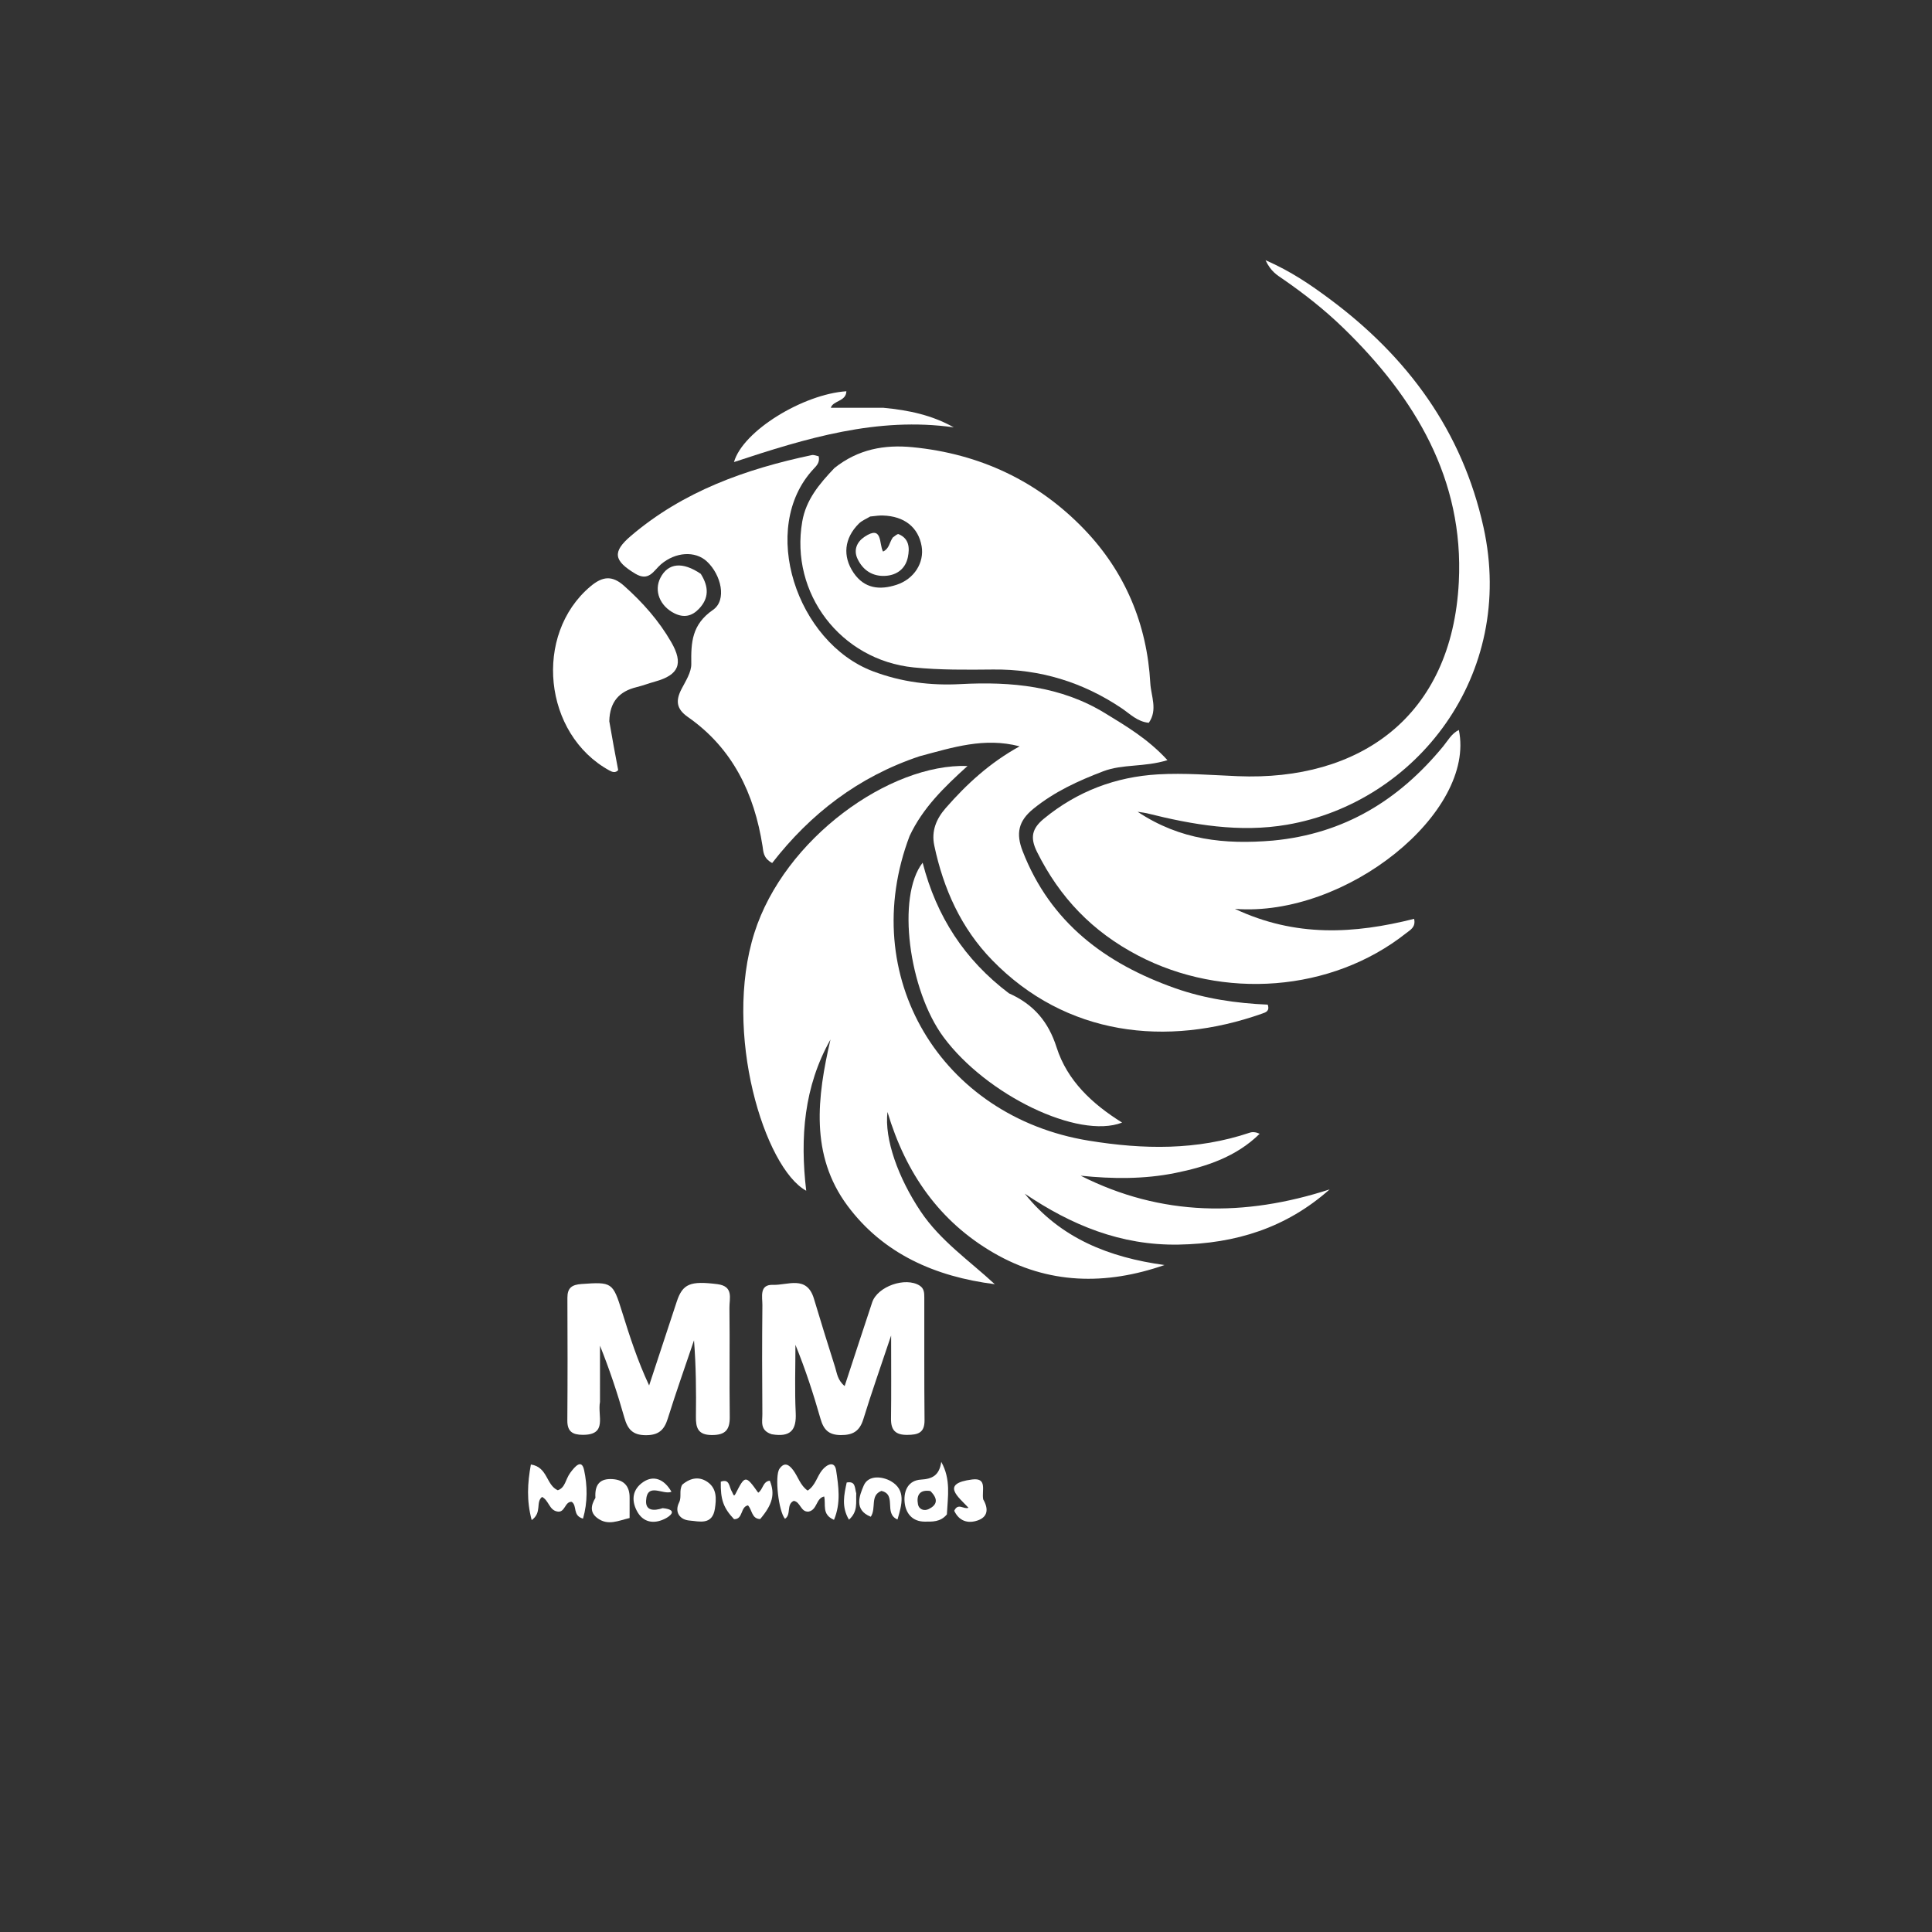 <svg version="1.1" id="Layer_1" xmlns="http://www.w3.org/2000/svg" xmlns:xlink="http://www.w3.org/1999/xlink" x="0px" y="0px"
	 width="100%" viewBox="0 0 496 496" enableBackground="new 0 0 496 496" xml:space="preserve">
<rect x="0" y="0" width="496" height="496" fill="#333333" stroke="none"/>
<path fill="#FFFFFF" opacity="1" stroke="none" 
	d="
M233.528,214.602 
	C219.879,250.542 241.507,286.649 279.485,292.835 
	C293.58,295.131 307.247,295.36 320.852,290.792 
	C321.579,290.548 322.414,290.622 323.392,291.072 
	C317.362,297.012 309.661,299.536 301.712,301.142 
	C293.725,302.755 285.574,302.678 277.439,301.837 
	C298.175,312.319 319.496,312.436 341.355,305.355 
	C330.185,315.259 317.231,319.268 302.595,319.524 
	C287.734,319.784 275.041,314.517 263.089,306.452 
	C272.255,317.922 284.759,322.824 298.965,324.77 
	C283.85,330.024 269.064,329.752 255.1,321.653 
	C241.231,313.61 232.546,301.26 227.84,285.473 
	C227.004,292.464 230.646,302.482 236.373,311.025 
	C241.418,318.552 248.798,323.589 255.388,329.69 
	C240.107,327.768 226.719,321.875 217.554,309.515 
	C207.917,296.519 209.79,281.621 213.207,266.875 
	C206.404,278.935 205.361,292.005 206.978,305.695 
	C196.275,299.869 185.563,265.112 193.667,239.516 
	C201.359,215.22 228.469,195.956 248.394,196.651 
	C242.241,202.225 236.904,207.44 233.528,214.602 
z"/>
<path fill="#FFFFFF" opacity="1" stroke="none" 
	d="
M236.127,194.138 
	C220.326,199.406 208.017,208.982 198.239,221.562 
	C195.915,220.279 195.995,218.675 195.77,217.246 
	C193.647,203.716 188.114,192.112 176.596,184.073 
	C173.583,181.971 173.445,179.831 174.974,176.877 
	C176.037,174.825 177.508,172.581 177.475,170.444 
	C177.391,164.912 177.603,160.33 183.052,156.566 
	C186.661,154.074 185.161,147.566 181.476,144.139 
	C178.476,141.349 173.412,141.692 169.682,144.879 
	C167.81,146.478 166.62,149.405 163.089,147.276 
	C157.596,143.965 157.105,141.728 161.96,137.589 
	C175.393,126.137 191.435,120.413 208.406,116.836 
	C208.975,116.716 209.635,117.035 210.173,117.135 
	C210.553,118.721 209.604,119.6 208.858,120.4 
	C194.696,135.58 204.532,164.956 224.124,172.344 
	C231.494,175.123 238.898,176.038 246.607,175.628 
	C259.624,174.936 272.307,176.116 283.715,183.106 
	C289.131,186.424 294.697,189.681 299.72,195.154 
	C293.681,197.01 288.25,196.095 283.213,198.019 
	C276.786,200.473 270.73,203.239 265.322,207.619 
	C261.434,210.77 260.781,213.978 262.533,218.494 
	C269.661,236.864 283.777,247.366 301.658,253.69 
	C309.373,256.418 317.417,257.573 325.467,257.92 
	C326.033,259.625 324.891,259.915 324.028,260.22 
	C299.436,268.931 273.612,265.896 254.744,246.524 
	C246.729,238.295 242.213,228.204 239.858,217.074 
	C239.068,213.343 240.358,210.237 242.807,207.437 
	C248.176,201.295 254.108,195.829 261.764,191.605 
	C252.668,189.231 244.607,191.892 236.127,194.138 
z"/>
<path fill="#FFFFFF" opacity="1" stroke="none" 
	d="
M326.766,215.804 
	C345.182,214.068 359.199,205.339 370.47,191.652 
	C371.7,190.159 372.632,188.332 374.529,187.403 
	C378.939,208.501 345.678,235.55 317.034,233.333 
	C332.64,240.676 347.702,239.756 363.042,235.892 
	C363.53,238.056 362.021,238.758 360.968,239.591 
	C341.782,254.763 313.925,256.684 292.175,245.313 
	C280.411,239.163 272.07,230.417 266.242,218.728 
	C264.401,215.035 264.911,212.712 268.023,210.159 
	C276.577,203.144 286.41,199.432 297.308,198.802 
	C304.107,198.409 310.943,198.988 317.767,199.269 
	C348.902,200.552 372.751,184.169 374.52,149.431 
	C375.865,123.039 363.303,102.089 344.898,84.223 
	C340.105,79.571 334.875,75.451 329.382,71.657 
	C327.909,70.64 326.284,69.757 324.894,66.798 
	C331.5,69.688 336.474,73.125 341.278,76.691 
	C361.349,91.587 375.41,110.642 380.866,135.396 
	C389.235,173.359 363.593,206 330.452,211.72 
	C318.283,213.82 306.253,211.758 294.395,208.779 
	C293.928,208.661 293.442,208.624 292.062,208.407 
	C303.055,215.713 314.445,216.838 326.766,215.804 
z"/>
<path fill="#FFFFFF" opacity="1" stroke="none" 
	d="
M214.245,120.137 
	C220.36,115.291 227.083,114.109 234.29,114.81 
	C251.543,116.49 266.459,123.51 278.363,135.903 
	C288.799,146.767 294.479,160.204 295.316,175.39 
	C295.499,178.71 297.277,182.226 294.928,185.563 
	C291.962,185.279 290.066,183.238 287.921,181.799 
	C277.947,175.111 267.009,171.768 255.004,171.883 
	C248.184,171.948 241.374,172.035 234.559,171.347 
	C215.854,169.461 202.766,152.359 205.96,133.896 
	C206.923,128.327 210.289,124.283 214.245,120.137 
M223.402,132.605 
	C222.424,133.201 221.286,133.637 220.496,134.422 
	C216.719,138.177 216.267,142.817 219.137,147.047 
	C221.935,151.171 225.915,151.518 230.15,150.142 
	C234.741,148.651 237.335,144.401 236.606,140.216 
	C235.761,135.361 232.16,132.504 226.654,132.348 
	C225.828,132.325 225,132.411 223.402,132.605 
z"/>
<path fill="#FFFFFF" opacity="1" stroke="none" 
	d="
M259.019,255.012 
	C265.46,257.891 269.17,262.358 271.262,268.902 
	C273.991,277.441 280.375,283.399 288.076,288.2 
	C276.793,292.566 253.218,281.094 242.231,266.258 
	C233.304,254.203 230.121,230.152 236.868,221.482 
	C240.439,235.322 247.627,246.4 259.019,255.012 
z"/>
<path fill="#FFFFFF" opacity="1" stroke="none" 
	d="
M198.123,368.215 
	C195.02,367.225 195.736,364.913 195.72,363.062 
	C195.643,353.743 195.634,344.422 195.726,335.103 
	C195.747,332.98 194.856,329.722 198.474,329.858 
	C202.177,329.998 207.115,327.318 208.947,333.373 
	C210.727,339.256 212.517,345.137 214.394,350.99 
	C214.882,352.512 214.976,354.27 216.846,355.842 
	C219.261,348.488 221.563,341.414 223.911,334.355 
	C225.282,330.236 232.499,327.734 236.118,330.064 
	C237.29,330.818 237.291,332.009 237.294,333.154 
	C237.319,343.639 237.25,354.125 237.355,364.608 
	C237.388,367.907 235.613,368.355 232.921,368.378 
	C229.948,368.404 228.71,367.206 228.75,364.234 
	C228.839,357.581 228.777,350.926 228.777,342.86 
	C226.098,350.867 223.735,357.549 221.654,364.319 
	C220.708,367.398 219.002,368.449 215.839,368.425 
	C212.735,368.401 211.445,367.034 210.652,364.254 
	C208.832,357.871 206.776,351.555 204.212,345.253 
	C204.212,351.077 204.003,356.911 204.281,362.722 
	C204.489,367.055 203.05,369.053 198.123,368.215 
z"/>
<path fill="#FFFFFF" opacity="1" stroke="none" 
	d="
M154.034,359.924 
	C153.345,363.483 156.07,368.383 149.622,368.362 
	C146.967,368.354 145.629,367.518 145.651,364.646 
	C145.731,354.164 145.72,343.68 145.668,333.198 
	C145.656,330.628 146.816,329.817 149.283,329.642 
	C157.1,329.085 157.337,329.186 159.692,336.753 
	C161.65,343.047 163.674,349.32 166.65,355.687 
	C169.014,348.513 171.379,341.34 173.74,334.165 
	C175.26,329.547 177.257,328.815 184.141,329.675 
	C188.437,330.212 187.235,333.373 187.266,335.745 
	C187.388,345.062 187.219,354.382 187.349,363.699 
	C187.396,367.096 186.209,368.441 182.71,368.416 
	C179.164,368.389 178.625,366.546 178.662,363.665 
	C178.747,357.192 178.689,350.717 178.171,344.095 
	C175.908,350.796 173.537,357.463 171.431,364.214 
	C170.503,367.191 169.02,368.478 165.751,368.455 
	C162.387,368.432 161.124,366.891 160.292,363.948 
	C158.535,357.731 156.492,351.594 154.037,345.484 
	C154.037,350.136 154.037,354.789 154.034,359.924 
z"/>
<path fill="#FFFFFF" opacity="1" stroke="none" 
	d="
M156.422,185.167 
	C157.176,189.613 157.939,193.652 158.706,197.707 
	C158.001,198.497 157.2,198.215 156.467,197.815 
	C139.473,188.512 136.902,162.913 151.572,150.555 
	C154.698,147.921 157.156,147.672 160.219,150.402 
	C164.972,154.638 169.148,159.331 172.323,164.846 
	C175.519,170.396 174.273,173.288 168.188,174.974 
	C166.592,175.416 165.037,176.017 163.43,176.409 
	C159.026,177.483 156.539,180.111 156.422,185.167 
z"/>
<path fill="#FFFFFF" opacity="1" stroke="none" 
	d="
M226.822,104.695 
	C233.352,105.313 239.238,106.567 244.859,109.712 
	C225.251,106.944 206.994,112.492 188.431,118.626 
	C190.737,110.573 206.262,101.18 217.29,100.446 
	C217.219,103.112 213.867,102.8 213.295,104.684 
	C217.621,104.684 221.987,104.684 226.822,104.695 
z"/>
<path fill="#FFFFFF" opacity="1" stroke="none" 
	d="
M211.59,384.187 
	C209.468,384.633 209.853,387.588 207.619,388.065 
	C205.538,388.274 205.543,385.575 203.774,385.314 
	C201.801,386.23 203.209,388.841 201.527,389.919 
	C199.882,388.003 198.836,378.906 200.119,377.071 
	C201.423,375.207 202.609,376.072 203.631,377.43 
	C204.901,379.118 205.438,381.345 207.349,382.675 
	C209.361,381.36 209.739,379.047 211.065,377.422 
	C212.291,375.921 214.283,374.966 214.66,377.479 
	C215.269,381.544 215.928,385.859 214.111,390.186 
	C210.892,388.792 212.083,386.31 211.59,384.187 
z"/>
<path fill="#FFFFFF" opacity="1" stroke="none" 
	d="
M179.909,147.325 
	C182.029,150.691 182.005,153.607 179.46,156.285 
	C177.654,158.187 175.602,158.68 173.144,157.459 
	C169.418,155.61 167.825,151.681 169.556,148.325 
	C171.494,144.568 175.156,144.092 179.909,147.325 
z"/>
<path fill="#FFFFFF" opacity="1" stroke="none" 
	d="
M146.398,378.113 
	C147.623,376.463 149.321,374.485 149.953,377.403 
	C150.819,381.402 150.882,385.703 149.676,389.877 
	C146.909,389.079 148.263,386.615 146.784,385.568 
	C144.934,385.421 145.115,388.555 142.954,388.025 
	C140.99,387.602 140.887,385.197 139.164,384.303 
	C137.434,385.681 139.236,388.283 136.503,390.249 
	C135.153,385.234 135.422,380.768 136.29,375.977 
	C140.649,376.635 140.174,381.251 143.196,382.591 
	C145.136,381.952 145.158,379.796 146.398,378.113 
z"/>
<path fill="#FFFFFF" opacity="1" stroke="none" 
	d="
M152.863,384.538 
	C152.632,381.04 154.092,379.538 157.231,379.731 
	C160.199,379.915 161.676,381.554 161.64,384.546 
	C161.621,386.177 161.637,387.808 161.637,389.721 
	C158.786,390.367 156.051,391.824 153.285,389.681 
	C151.531,388.323 151.61,386.621 152.863,384.538 
z"/>
<path fill="#FFFFFF" opacity="1" stroke="none" 
	d="
M243.093,388.792 
	C241.42,390.812 239.267,390.646 237.392,390.645 
	C234.276,390.644 232.489,388.559 232.235,385.587 
	C231.984,382.647 233.214,380.05 236.429,379.858 
	C239.354,379.682 241.151,378.794 241.648,375.303 
	C244.159,379.811 243.323,384.144 243.093,388.792 
M238.847,382.789 
	C236.084,382.357 235.227,383.904 235.674,386.224 
	C235.916,387.482 237.23,388.014 238.439,387.417 
	C240.405,386.447 241.095,385.01 238.847,382.789 
z"/>
<path fill="#FFFFFF" opacity="1" stroke="none" 
	d="
M187.955,383.044 
	C188.25,383.566 188.361,384.427 188.831,383.502 
	C191.279,378.685 191.413,378.67 194.65,383.214 
	C195.906,382.439 195.8,380.335 197.631,380.133 
	C199.016,383.572 198.356,386.221 195.155,389.987 
	C192.95,389.912 193.133,387.665 192.032,386.473 
	C190.032,386.84 190.827,390.068 188.455,390.021 
	C185.722,387.133 184.954,384.984 185.048,380.391 
	C187.405,379.541 187.128,381.783 187.955,383.044 
z"/>
<path fill="#FFFFFF" opacity="1" stroke="none" 
	d="
M175.145,381.162 
	C177.408,379.254 179.701,379.051 181.751,380.548 
	C184.021,382.208 183.929,384.735 183.537,387.319 
	C182.877,391.672 179.47,390.555 177.018,390.368 
	C174.591,390.183 173.092,388.255 174.341,385.733 
	C175.079,384.244 174.256,382.781 175.145,381.162 
z"/>
<path fill="#FFFFFF" opacity="1" stroke="none" 
	d="
M252.415,384.928 
	C253.88,387.453 253.546,389.472 250.984,390.348 
	C248.398,391.233 246.188,390.442 244.979,387.863 
	C245.976,385.721 247.392,387.568 248.642,387.093 
	C245.991,384.254 241.385,380.861 249.585,379.824 
	C253.576,379.319 251.994,382.701 252.415,384.928 
z"/>
<path fill="#FFFFFF" opacity="1" stroke="none" 
	d="
M223.556,389.395 
	C219.143,387.636 220.663,383.93 221.733,381.406 
	C222.933,378.574 226.603,379.05 228.71,380.259 
	C232.624,382.506 231.553,386.229 230.411,390.099 
	C226.776,388.532 230.335,383.682 226.275,382.759 
	C223.298,383.933 225.034,387.133 223.556,389.395 
z"/>
<path fill="#FFFFFF" opacity="1" stroke="none" 
	d="
M170.126,387.187 
	C174.303,387.598 171.935,389.297 170.75,389.892 
	C167.902,391.322 165.079,390.925 163.491,387.878 
	C162.039,385.094 162.362,382.318 165.201,380.432 
	C167.783,378.717 170.507,379.679 172.386,382.984 
	C170.206,383.881 166.14,380.431 165.868,385.267 
	C165.725,387.82 167.779,387.972 170.126,387.187 
z"/>
<path fill="#FFFFFF" opacity="1" stroke="none" 
	d="
M219.824,383.39 
	C219.712,385.827 220.298,388.045 217.953,390.146 
	C215.968,386.81 216.712,383.713 217.371,380.605 
	C219.68,380.178 219.399,381.889 219.824,383.39 
z"/>
<path fill="#FFFFFF" opacity="1" stroke="none" 
	d="
M229.203,137.995 
	C229.856,137.505 230.411,137.011 230.708,137.135 
	C233.435,138.276 233.556,140.69 233.079,143.028 
	C232.478,145.966 230.322,147.624 227.41,147.833 
	C224.114,148.069 221.582,146.472 220.164,143.502 
	C219.065,141.201 219.986,139.127 221.937,137.82 
	C226.67,134.651 225.621,139.721 226.704,141.602 
	C228.312,140.861 228.286,139.333 229.203,137.995 
z"/>
</svg>